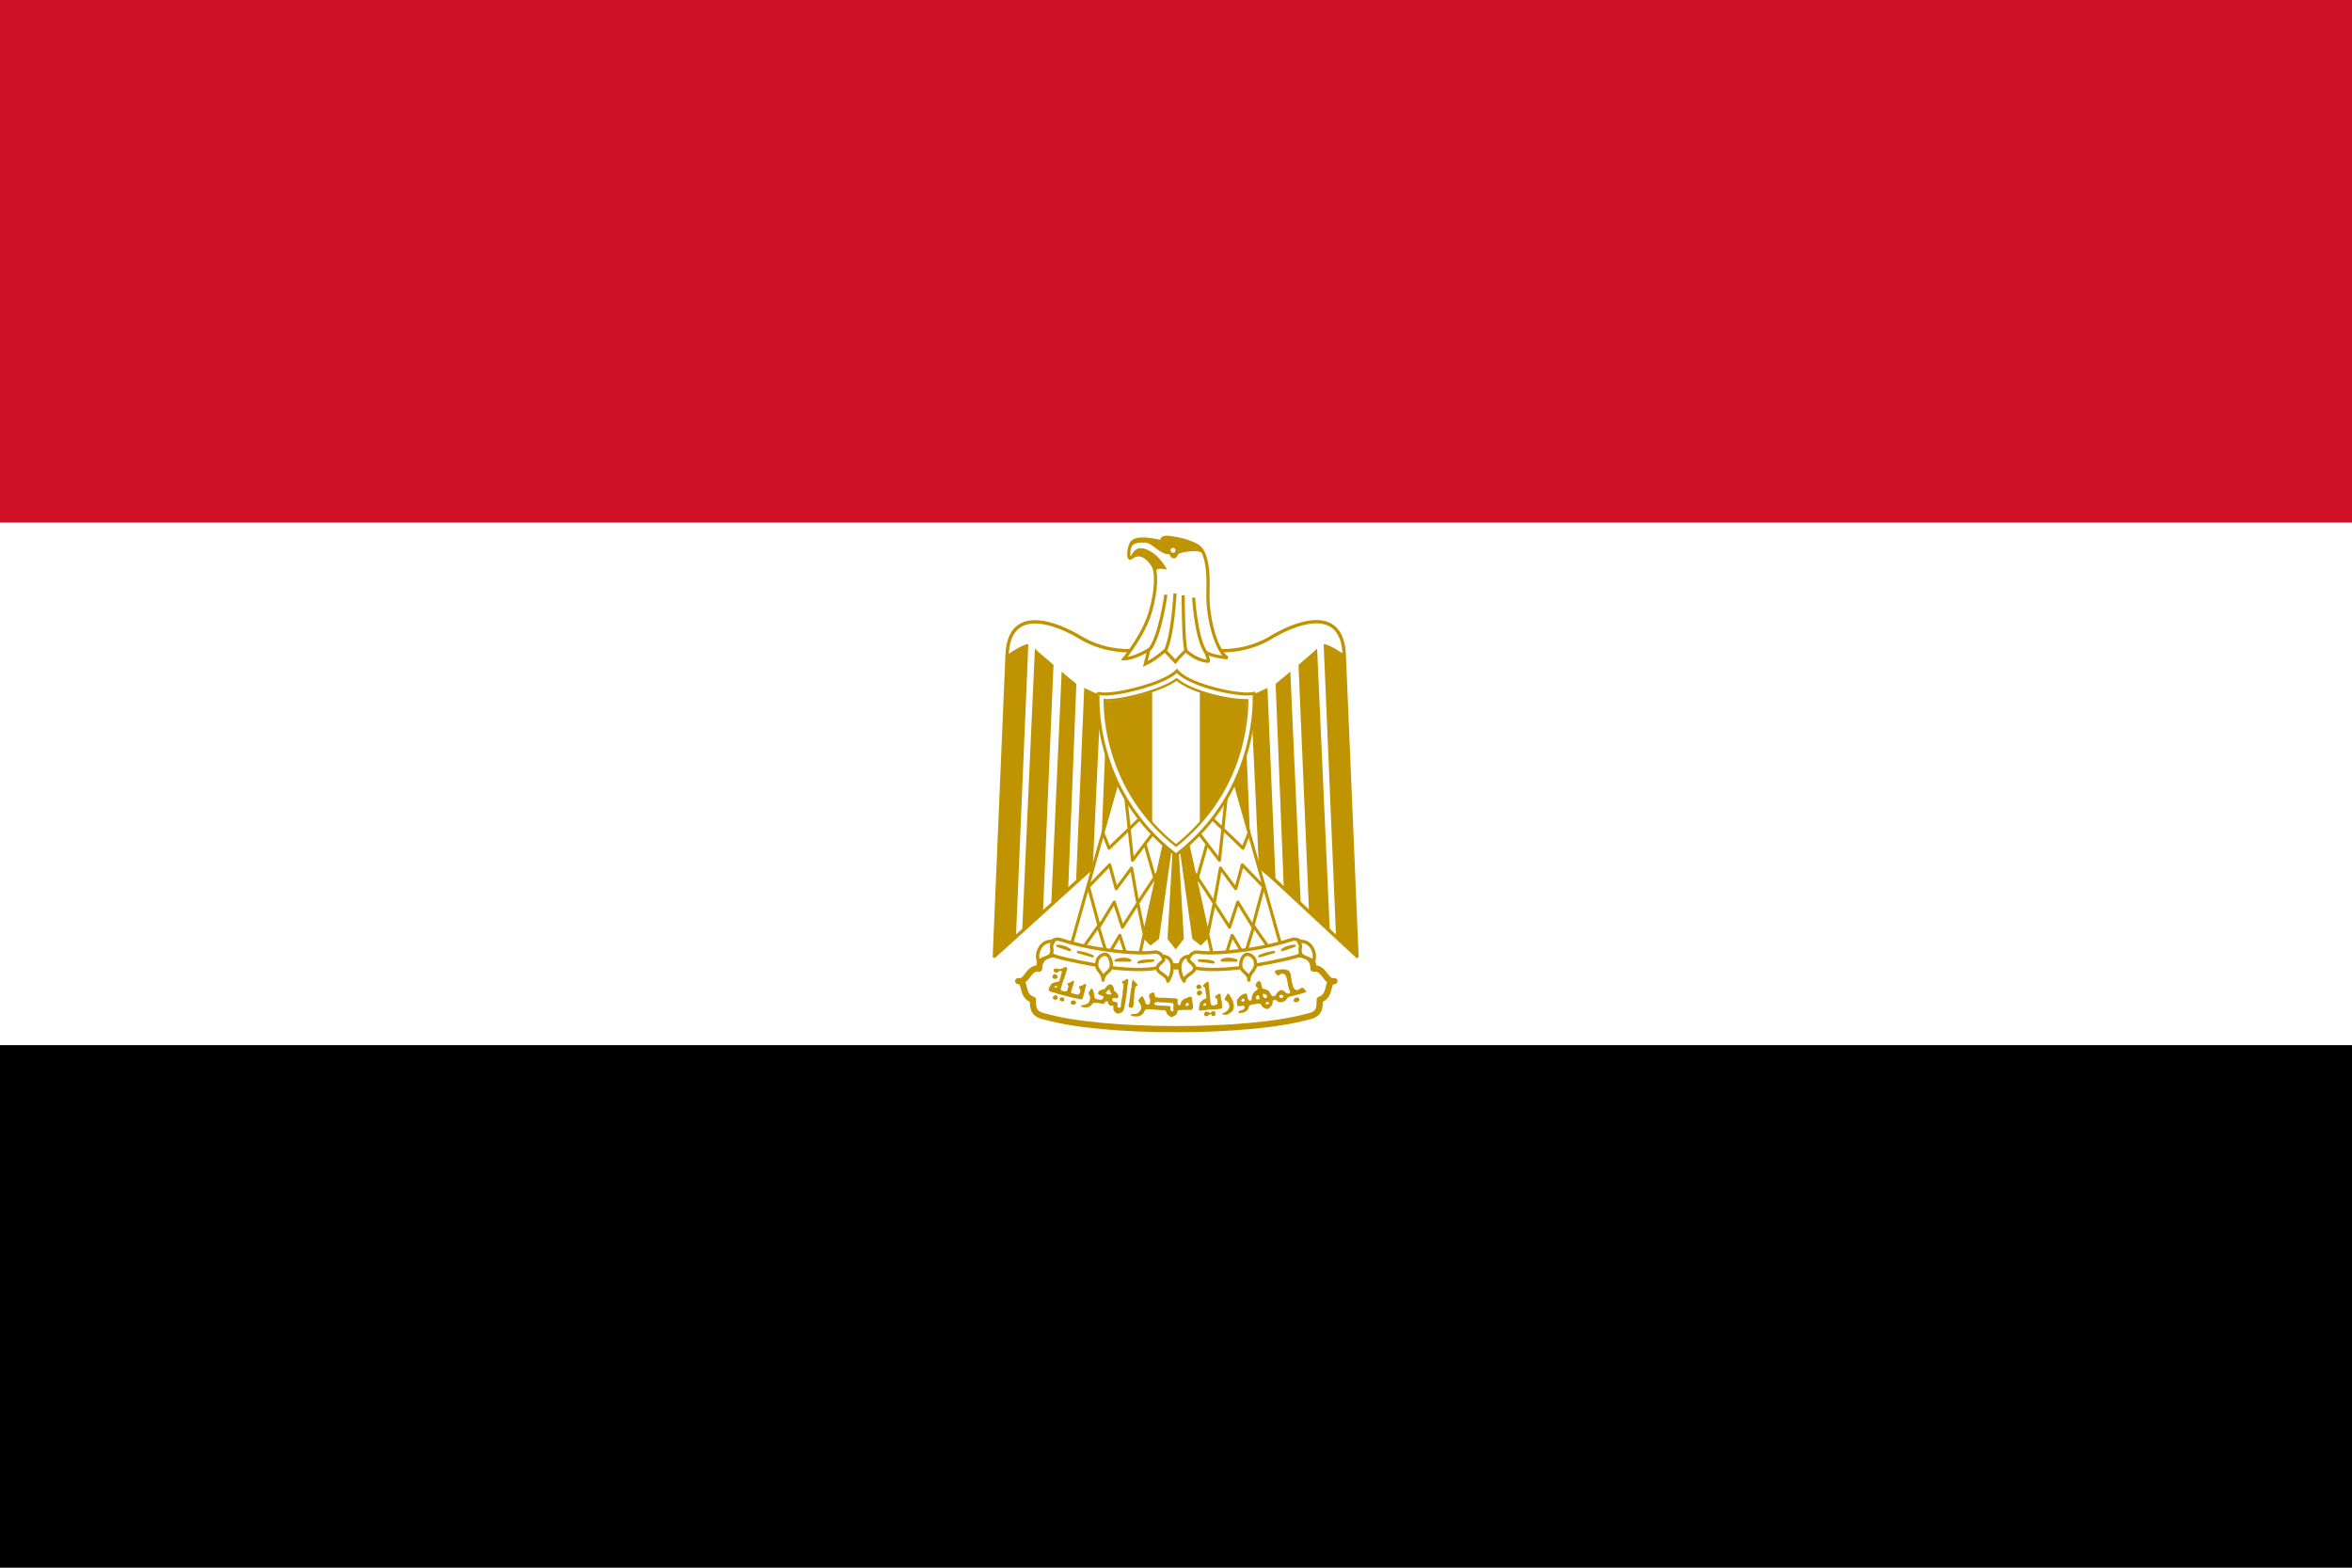 <svg xmlns="http://www.w3.org/2000/svg" id="Layer_1" x="0" y="0" version="1.1" viewBox="0 0 720 480"><style>.st3{fill:#c09300}.st6{fill:#fff;stroke:#c09300;stroke-width:1.016;stroke-linejoin:round;stroke-miterlimit:10}</style><path d="M0 0h720v480H0V0z"/><path fill="#fff" d="M0 0h720v320H0V0z"/><path fill="#ce1126" d="M0 0h720v160H0V0z"/><path fill="#fff" stroke="#c09300" stroke-linejoin="round" stroke-miterlimit="10" stroke-width="1.02" d="m360.6 241.9 54.8 50.9-3.9-92.4c-.6-14-12.7-10.8-21.6-5.7-9 5.7-19.2 5.7-30 1.9-10.8 3.8-21 3.8-30-1.9-8.8-5-21-8.3-21.6 5.7l-3.9 92.4 56.2-50.9z"/><path d="M339 213.2c1.3 0 4.5 0 5-.6l-1.8 44.5-5.2 5.1 2-49zm5-.6zm-22.2 64.5 5.2-5 2.5-62.7c-.7-.7-3.2-2.5-4.5-3.8l-3.2 71.5zm15.2-64.5c-1.3 0-3.8-1.4-5.1-2l-2.5 59.5 5.1-4.1 2.5-53.4zm-28.5-12.2-3.9 92.4 6.4-5.7 3.8-89.9c-1.3 0-4.5 1.9-6.3 3.2zm14 3.2c-.7-.7-4.5-3.8-5.7-5l-3.9 86.8 6.4-6.6 3.2-75.2zm-7.7-6.4zm82.7 6.4 3.2 75.2 6.4 6.6-3.9-86.8c-1.2 1.2-5 4.3-5.7 5zm-7 5.8 2.5 62.7 5.2 5-3.2-71.5c-1.3 1.2-3.8 3.1-4.5 3.8zm21-9c-1.8-1.3-5.1-3.2-6.3-3.2L409 287l6.4 5.7-3.9-92.3zm-6.3-3.2zm-29.3 15.4zm0 0 1.8 44.5 5.2 5.1-2-49c-1.2 0-4.4 0-5-.6zm7 0 2.5 53.4 5.1 4.1-2.5-59.5c-1.3.6-3.8 2-5.1 2zM362.5 252h-5.1l-7.7 35 2.5 2.5 2.6-2 4.4-31.2-1.8 31.2 2.5 3.2 2.5-3.2-1.8-31.2 4.4 31.2 2.6 2 2.5-2.5-7.6-35z" class="st3"/><path fill="#fff" stroke="#c09300" stroke-linejoin="round" stroke-miterlimit="10" stroke-width=".95" d="m342.8 236.7-15.3 54.2 21 3.2 9-40.7-14.7-16.7zm-5.1 18.5 1.8 4.5 9.9-9.5m-4.8-6.3 2.1 19.5 6.3-8.3m-2.5 3.3 3.4 11.9m1.4-4.4-7 10.6m2.2 10.6-2.2-10.6-1.9-10.7-4.7 6.3-2-7.3-6.5 6.7 3.3 12.2 4.6-7.5 2.5 7.7 4.7-7.3m-16.3 13 4.2-6 2.8 9.2 3.8-6.4 2.5 7.7m31.9-57.4 15.3 54.2-21 3.2-9-40.7 14.7-16.7zm5.1 18.5-1.8 4.5-9.9-9.5m4.8-6.3-2.1 19.5-6.3-8.3m2.5 3.3-3.4 11.9m-1.4-4.4 7 10.6m-2.2 10.6 2.2-10.6 1.9-10.7 4.7 6.3 2-7.3 6.5 6.7-3.3 12.2-4.6-7.5-2.5 7.7-4.7-7.3m16.3 13-4.2-6-2.8 9.2-3.8-6.4-2.5 7.7"/><path fill="#fff" stroke="#c09300" stroke-linejoin="round" stroke-miterlimit="10" stroke-width="1.9" d="M360 315.1c16 0 31.2-1.3 40.2-3.8 3.8-.7 3.8-2.6 3.8-5.2 3.8-1.3 1.8-5.7 4.5-5.7-2.6.7-3.2-4.5-6.4-3.8 0-4.5-4.5-5.1-8.3-3.8-7.6 2.5-21 3.1-33.7 3.1-12.7-.6-26.1-.6-33.7-3.1-3.8-1.3-8.3-.7-8.3 3.8-3.2-.7-3.8 4.5-6.4 3.8 2.6 0 .7 4.5 4.5 5.7 0 2.5 0 4.5 3.9 5.2 8.7 2.5 23.9 3.8 39.9 3.8z"/><path d="M338.3 290.8c5.2.7 10.9 1.3 15.4.7 2.5 0 4.4 4.4-.7 5.1-4.5.6-11.5 0-15.3-.7-3.2-.6-10.2-1.8-14.7-3.1-4.5-1.9-1.3-5.7 1.3-5.2 3.9 1.3 9 2.5 14 3.2zm43.4 0c-5.2.7-10.9 1.3-15.3.7-2.6 0-4.5 4.4.6 5.1 4.5.6 11.5 0 15.3-.7 3.2-.6 10.2-1.8 14.7-3.1 4.5-1.9 1.3-5.7-1.3-5.2-3.9 1.3-9 2.5-14 3.2z" class="st6"/><path d="M322.5 288.3c-3.9-.7-5.7 3.8-4.5 6.3.6-1.3 3.2-1.3 3.8-2.5.7-2-.6-2 .7-3.8zm15.2 11.8c0-2.5 2.5-2.2 2.5-4.7 0-1.3-.7-3.2-1.9-3.2-1.3 0-2.5 1.3-2.5 2.5-.6 2.4 1.9 2.8 1.9 5.4zm18.2-7.3c3.8 0 3.4 5.1 1.6 7.6 0-1.8-3.2-2.5-3.2-3.8 0-2 2.9-2 1.6-3.8zm41.6-4.5c3.9-.7 5.7 3.8 4.5 6.3-.6-1.3-3.2-1.3-3.8-2.5-.7-2 .6-2-.7-3.8zm-15.2 11.8c0-2.5-2.5-2.2-2.5-4.7 0-1.3.7-3.2 2-3.2s2.5 1.3 2.5 2.5c.5 2.4-2 2.8-2 5.4zm-18.2-7.3c-3.8 0-3.4 5.1-1.6 7.6 0-1.8 3.2-2.5 3.2-3.8 0-2-2.9-2-1.6-3.8z" class="st6"/><path fill="#fff" stroke="#c09300" stroke-linejoin="round" stroke-miterlimit="10" stroke-width=".71" d="M323.7 289.6c1.3 0 3.2.6 3.8 1.3l-3.8-1.3zm6.3 1.9c.7 0 3.2.6 4.5 1.3l-4.5-1.3zm23 2.6c-1.3 0-3.8 0-4.5.6l4.5-.6zm-7 0c-.7-.7-3.2-.7-4.5 0h4.5zm50.3-4.5c-1.3 0-3.1.6-3.8 1.3l3.8-1.3zm-6.3 1.9c-.7 0-3.2.6-4.5 1.3l4.5-1.3zm-23 2.6c1.3 0 3.8 0 4.5.6l-4.5-.6zm7 0c.7-.7 3.2-.7 4.5 0H374z"/><path d="M322.7 299.7c-.4-.1-.7-.4-.5-.8.1-.5.5-.8.9-.6.2.1.7.5.7.7 0 .2-.2.6-.3.6 0 0-.1 0-.1.1h-.7zm43.9 3.1c-.2-.1-.4-.4-.4-.6 0-.3.5-.8.7-.8.1 0 .5.2.7.3.3.3.2.7-.1 1-.2.1-.7.2-.9.1zm.3 2c-.3-.1-.5-.3-.5-.7 0-.4 0-.4.4-.7l.3-.2.3.1c.4.2.6.4.6.6 0 .3-.2.6-.5.7-.3.3-.3.3-.6.2zm-40.7-8.7c-.3 0-.7.2-.9.4-.5.1-1.1.4-1.6.1-.5-.2-1.2 0-1.2.6.1.5.9.8 1.3.5.3-.4 1.2-.7 1.3 0-.4.6-.3 1.3-.6 1.9 0 .4-.2.7-.4 1-.4 0-.8 0-1.1.2-.5 0-1 .3-1.3.7-.3.5-.6.9-.7 1.5.1.6.8.7 1.3.8.5.1 1.1.3 1.6.5.9.2 1.7.5 2.6.7 1.3.4 2.6.6 3.9.9.1 0 .3.1.4.1.5.1.8-.5.8-.9.3-.9.5-1.9.7-2.8.2-.4.4-1.2-.3-1-.4.2-.8.6-1.3.6-.7 0-.3.8 0 1.1.1.5-.1 1-.4 1.4-.4.3-.9 0-1.4-.1-.5 0-1.4-.2-.9-.9.2-.5.2-1 .4-1.4.2-.5.3-1 .4-1.5-.3-.6-.8.2-1.2.3-.3.2-1.3.3-.8.7.5.3.1 1 0 1.4 0 .6-.7.8-1.2.6-.5 0-1.2-.4-.8-1 .1-.5.3-.9.4-1.4l.6-1.6c.1-.5.3-1 .5-1.4 0-.5.4-1 .4-1.6-.2-.3-.3-.4-.5-.4zm-2.9 5.8h.2c.2.1.2.2 0 .4-.1.1-.2.2-.2.1-.4 0-.5-.1-.5-.2s0-.2.3-.3h.2zm-.8 4c-.4-.4-.3-.6.3-1.1.3-.2.4-.2.7.1.4.4.5.7.1 1-.2.2-.3.2-.5.2-.3 0-.4 0-.6-.2zm2.4.7c-.4-.1-.6-.5-.5-.8.1-.3.2-.4.7-.4.6 0 .7.1.7.6 0 .3 0 .3-.2.5-.1.1-.4.2-.7.1zm71.3.1c-.2-.2-.2-.2-.2-.4 0-.3.2-.6.6-.8.5-.2.8-.2 1 .1.3.5.3.7-.1 1-.2.2-.2.2-.6.2-.4.1-.5.1-.7-.1zm-68 .9c-.3-.1-.4-.3-.4-.6s0-.3.2-.5c.1-.1.3-.2.5-.2s.3 0 .5.1c.4.3.5.6.3.9-.4.4-.7.4-1.1.3zm17.5.8c-.1-.1-.2-.1-.2-.2 0-.4 0-.9.2-1.3.1-.4 0-.9.2-1.3.1-.7.1-1.5.3-2.2 0-.4 0-.8.2-1.1.1-.6 0-1.2.2-1.8 0-.2.2-.8.4-.4.3.5.7.8 1.1 1.2.4.2 0 .5-.2.6-.3.1-.4.5-.4.8 0 .3-.2.6-.2 1-.1.5-.1 1-.1 1.5-.1.5-.1 1-.1 1.5 0 .3-.1.6-.1.9 0 .3-.1.7-.3.9-.4.1-.8.1-1-.1zm23.8-7.8c-.4.3-.7.6-1.1 1-.5.4.4.6.5.9.1.5.1 1 .2 1.5.1.4.2.9.2 1.4 0 .5-.7.4-1 .7-.4.2-.6.6-.9.8-.2.4-.2.9-.3 1.3 0 .4-.2.8 0 1.1l.1.1c.1.1.3 0 .4 0 .4 0 .8 0 1.2-.1 1-.2 1.9-.2 2.9-.2.6 0 1.2-.2 1.8-.2.5.1.7-.4.7-.8-.3-.5 0-1.1-.3-1.7-.2-.5-.1-1.1-.2-1.7 0-.4-.6-.6-.8-.3-.3.3-.7.3-.9.7-.2.5.5.5.6.8.1.4.1.8.1 1.2.1.5-.4.5-.7.6-.4.2-1 .3-1.3-.2-.2-.4-.1-.8-.2-1.2 0-.7-.2-1.4-.2-2.1 0-.9-.2-1.7-.2-2.6-.1-.6-.1-1.2-.6-1zm-.5 6.6h.2v.6l-.3.1c-.1 0-.2.1-.3.1-.1 0-.1-.1-.2-.1-.2-.1-.1-.3.1-.5s.3-.3.5-.2zm-24-7.5c-.3.1-.7.6-1 .6-.7 0-.6.7-.1 1 .1.2 0 .5 0 .7.1.6-.3 1.1-.2 1.8 0 .7-.2 1.4-.3 2.1-.2.7-.2 1.5-.3 2.2-.1.7-.6.4-1 .3v-.8c.2-.7-.4-.8-.9-.9-.5.1-.8-.4-.7-.9.2-.3.8-.2 1.2-.2.8.2.8-.9.4-1.3-.3-.5-1-.7-1.1-1.2.1-.7-.4-1.4-.9-1.7-.9-.1-1.5.7-1.9 1.4l-1.1.3c-.6.1-1.4 1.1-.6 1.5.4.1 1.8.4 1.2 1-.3.6-1 .6-1.5.4-.6 0-1.2-.3-1.2-1-.1-.6-.1-1.2-.4-1.8-.1-.7-.9-.5-.9.1-.6.4-.5 1.1-.1 1.6.3.6 0 1.3-.2 1.8-.2.7-.9.7-1.5 1-.3.1-1.3-.1-.9.5.6.2 1.3.4 1.9.2.7-.1 1.2-.5 1.5-1.1.4-.4 1.2-.2 1.8-.2.6 0 1.3.4 1.8.2.2-.5 1-1.2 1.2-.4 0 .7.6 1.1 1.2 1 .7 0 .4.5.4.9 0 .7.5 1.1 1.1 1.5.2.1.4 0 .7 0 .6-.2 1.2-.5 1.4-1.1.2-.5.2-1.2.4-1.7.1-.9.3-1.8.4-2.7.2-.8.2-1.7.3-2.6l.3-1.9c-.1-.6-.2-.6-.4-.6zm-5.4 3.4c.1 0 .2.2.2.4 0 .3.2.5.4.6.1 0 .1.2 0 .3-.1.1-.3.1-.6.1-.5 0-.7-.1-1-.4l-.2-.1.2-.2c.2-.1.3-.3.4-.4.3-.3.4-.4.6-.3zm52.8-6.3c-.5 0-.9.1-1.3.2-.8-.1-1.2.8-.4 1.2.5 1.2 1.2-.3 2-.1 1.1.2 1.2 1.5 1.4 2.4.1.9.3 1.8.6 2.7.8.9-.6 1.4-1.1.7-.5-.5-1.5-1.2-2.1-.4-.7.3-.8 1.3-1.4 1.5-1 .3-1.1-.9-1.6-1.4-.5-.7-1.4-.7-2.1-1-.3-.7-.2-1.9-.9-2.3-.6.2-1.7 1.4-.8 1.9.9.8-.4 1.1-.8 1.6-.6.7-.7 1.5-.8 2.4-1 .6-1.2-.6-1.3-1.4-.1-.9-.8-.6-1.4-.3-.8.3-1.1 1-1.7 1.6-.1.5 0 1.1 0 1.6.2.6 1 .3 1.5.3.8-.3 1.1.5.5 1-.4.5-1.8.3-1.6 1.1.4.1.9 0 1.3 0 .9-.2 1.8-.9 1.9-1.8.1-.8 1.3-.7 2-.9.8-.2 1.8-.3 2 .7.6.6 1.8 1.3 2.4.4.6-.4.9-1.1.9-1.8-.1-.6 1-.7 1.3-.3.4.7 1.7.5 2.4.1.7-.5.8-1.4 1.8-1.4 1.4-.4 2.9-.7 4.3-1.2 1.1-.2-.2-1-.4-1.4-.9-.4-1.6 1.3-2.6.4-.7-.6-.7-1.7-1-2.5-.2-1.1-.1-2.3-.9-3.2-.6-.3-1.3-.5-2.1-.4zm-5.5 7.5c.1 0 .2 0 .4.1.4.2.6.5.6.8 0 .2 0 .2-.3.3-.2.1-.3.2-.4.1-.1 0-.5-.3-.5-.4 0 0 0-.2-.1-.4-.1-.3-.1-.3 0-.4.2 0 .2-.1.3-.1zm5.3.3c.3 0 .5.1.6.3.1.3 0 .5-.3.6-.2.1-.3.1-.4.1 0 0-.2-.1-.3-.2-.2-.1-.2-.2-.2-.4-.1-.1.2-.4.6-.4zm-7.2.1c.1 0 .2 0 .3.1.1.1.2.2.2.5v.5c0 .2 0 .2-.4.2-.5 0-.6-.1-.6-.5 0-.3 0-.4.2-.5.1-.3.2-.3.3-.3zm-4.4 1.1c.2 0 .3.2.4.3.1.3 0 .4-.2.5-.2.1-.6.1-.7 0 0 0-.1-.1-.1-.2-.1-.1 0-.1 0-.2l.1-.1s.1-.1.1-.2c.1-.1.3-.1.4-.1zm7.4 1c.1 0 .3 0 .4.1.1.1.1.3 0 .5-.1.1-.7.1-.9 0-.1 0-.1-.1-.1-.2s0-.2.2-.3c.1-.1.3-.1.4-.1zm-13.7 3.8c-.1 0-.2-.1-.1-.2.1-.2.4-.3.7-.4.4-.2.8-.5 1.1-.9 0-.3.3-.4.3-.7 0-.4 0-.8-.1-1.1-.1-.3-.4-.6-.7-.8-.2-.2-.5-.2-.6-.5 0-.3.2-.5.3-.7.2-.3.3-.7.5-1 .2-.2.5 0 .6.2.2.2.3.5.4.7.2.3.5.6.5.9.1.2.3.5.3.8 0 .3.2.6.2 1s0 .9-.2 1.3c-.1.2-.3.4-.5.6-.3.2-.5.5-.9.6-.2.1-.4.3-.7.3-.2 0-.6 0-1.1-.1.1.1 0 0 0 0zm-5.5.4c-.2-.2-.2-.3-.2-.5s0-.3.2-.5c.4-.4.5-.4 1.1-.1.6.3.8.3.8.1 0-.2.4-.4.7-.4.2 0 .3 0 .5.2s.2.2.2.5c0 .4 0 .4-.2.6-.2.2-.3.2-.5.2-.3 0-.6-.2-.6-.5 0-.2-.1-.2-.2-.1 0 0-.1.1-.2.1-.2 0-.4.2-.6.4-.1.1-.2.1-.4.1-.3.1-.4.1-.6-.1zm-15.9-7.1c-.5 0-1.1.5-1.2 1 .1.6.6 1.2.3 1.8.2.8-.6 1.1-1.2.7-.3-.8-.5-1.6-1-2.3-.6-.2-.9.8-1.4 1.2.2.6.9 1.1.9 1.9.2.7-.3 1.5-.9 1.9-.5.5-1.3.3-2 .4-.8.5.6.7 1 .7.8.1 1.7 0 2.3-.7.6-.3.6-1.4 1.3-1.5 1.3-.1 2.5.2 3.8.2.7.2 1.7-.1 2.2.4 0 .9.8 1.4 1.5 1.8.4.1.8-.4 1.2-.5.8-.2.5-1.2 1-1.6 1.3-.1 2.7-.1 4-.1.3 0 .3-.4.5-.5 0-.5 0-1-.1-1.5-.3-.6 0-1.5-.4-2-.7-.2-1.2.4-1.9.5-.7.3-1.4 1-1.4 1.8-.4.7-1.1-.1-.9-.7 0-.3.1-.6 0-.8-.4-.5-1.1-.3-1.7-.4-.8 0-1.6-.1-2.4-.1-.7-.1-1.5.1-2.2-.1-.8 0-.7-.8-.8-1.4-.1-.1-.3-.1-.5-.1zm1.6 2.9c.3 0 .5 0 .8.1.3.1.7-.1 1 0 .8.1 1.6.1 2.4.2.2 0 .4.1.5.3v1.6c0 .2.1.5-.1.6-.1 0-.1.1-.2.1-.2-.1-.4-.2-.6-.4v-1.1c-.2-.1-.4-.2-.6-.2-.7 0-1.3-.1-2-.1-.6 0-1.1 0-1.7-.1-.2-.1-.5-.1-.6-.3-.2-.2.1-.5.3-.6.3 0 .6-.1.8-.1zm9.1.2c.1 0 .2 0 .2.3l.1.4c0 .1 0 .1-.1.2-.4.1-.8.1-.9 0-.1-.1 0-.3.1-.4.2-.3.4-.5.6-.5z" class="st3"/><path fill="#fff" stroke="#c09300" stroke-width=".97" d="M369.8 202.5c.5 0-.7-2.9-.7-2.9 1.4 1.4 6.7 1.8 6.7 1.8-3.2-1.4-6.4-12.1-6-20.6.3-8.5-1.2-11.9-2.5-13.1-1.6-1.6-6.7-3-10.1-3.2-1.9-.1-1.6 1.4-1.6 1.4-3.5-.9-7.1-1.3-8.7-.2-1.5 1-1.8 6-.7 5.1 2.7-2.1 5-.2 6.6 2.1 1.4 2 1.3 7.8-.7 14.6-2.1 7.1-8 14.2-8 14.2 3.2 0 7.6-2.8 7.6-2.8l-1.1 4.4c3.4-1.6 6-4.1 6-4.1l3.2 3.4c1.1-1.4 3.2-3.4 3.2-3.4s2.8 2.9 6.8 3.3zm-12.9-20.4s-1.8 13.1-5.1 16.9m7.9-17.3s-.7 13.3-3 17.6m5.5-17s0 14.6.9 17m2.3-16.3s.7 12.2 3.7 16.7"/><path fill="#c09300" stroke="#c09300" stroke-width=".28" d="M357 174.2s-2.2-.5-2.8 0c-.5.4-.6.8-.7 1-.2-1-.4-1.7-.8-2.2-1.6-2.3-3.9-4.3-6.6-2.1 0 0 .9-2.8 2.9-2.9 1.6-.1 5 1.1 8 6.2zm11.6-4.6c-.8-1.1-3.1-1-3.6-1-.8.1-1.4.1-2.5.3-.5.1-1.3.3-1.8.6-.3.3-.6 1.3-1.2 1.3-.8 0-.8-.2-1-.5-.3-.3-.4-.8-.7-.8-.9.2-2.3-.5-4.1-1.9-1.8-1.4-2.5-1.8-4.8-1.6-2.3.2-3 1.5-3 1.5l.1-.2c.2-.7.6-1.4 1-1.7 1.6-1.1 5.1-.7 8.7.2 0 0-.3-1.5 1.6-1.4 3.4.2 8.5 1.6 10.1 3.2.3.5.8 1.1 1.2 2zm-8.6-1.1c0-.5-.4-.9-.9-.9s-.9.4-.9.9.4.9.9.9.9-.3.9-.9z"/><path fill="#fff" stroke="#c09300" stroke-miterlimit="10" stroke-width=".92" d="M360 261.8c26.1-20.1 23.9-49.5 23.9-49.5-.7.1-1.3.2-2 .2-5.5 0-18.5-3.1-21.6-7.1-3.3 3.6-16.6 7.1-22.1 7.1-.7 0-1.4-.1-2-.2-.1 0-2.3 29.4 23.8 49.5z"/><path fill="none" stroke="#c09300" stroke-miterlimit="10" stroke-width=".73" d="M381.8 214.4h-.7c-5 0-16.5-2.5-20.9-6.4-4.7 3.5-16.4 6.4-21.3 6.4-.2 0-.5 0-.7-.1a56.32 56.32 0 0 0 2.1 14.9c3.3 11.9 10 22 19.7 29.7 9.7-7.7 16.4-17.8 19.7-29.7 1-3.8 1.7-7.7 2-11.6 0-1 .1-2.4.1-3.2z"/><path d="M352.7 211.9v40c-5.7-6.4-9.8-14-12.2-22.5-1-3.7-1.7-7.6-2-11.5l-.1-3.3c.2 0 .4.1.7.1 3-.1 8.7-1.2 13.6-2.8zm14.6.1v39.8c5.7-6.4 9.8-14 12.1-22.5 1-3.8 1.7-7.6 2-11.5.1-1.1.1-2.1.1-3.2h-.7c-3 0-8.6-1-13.5-2.6z" class="st3"/></svg>